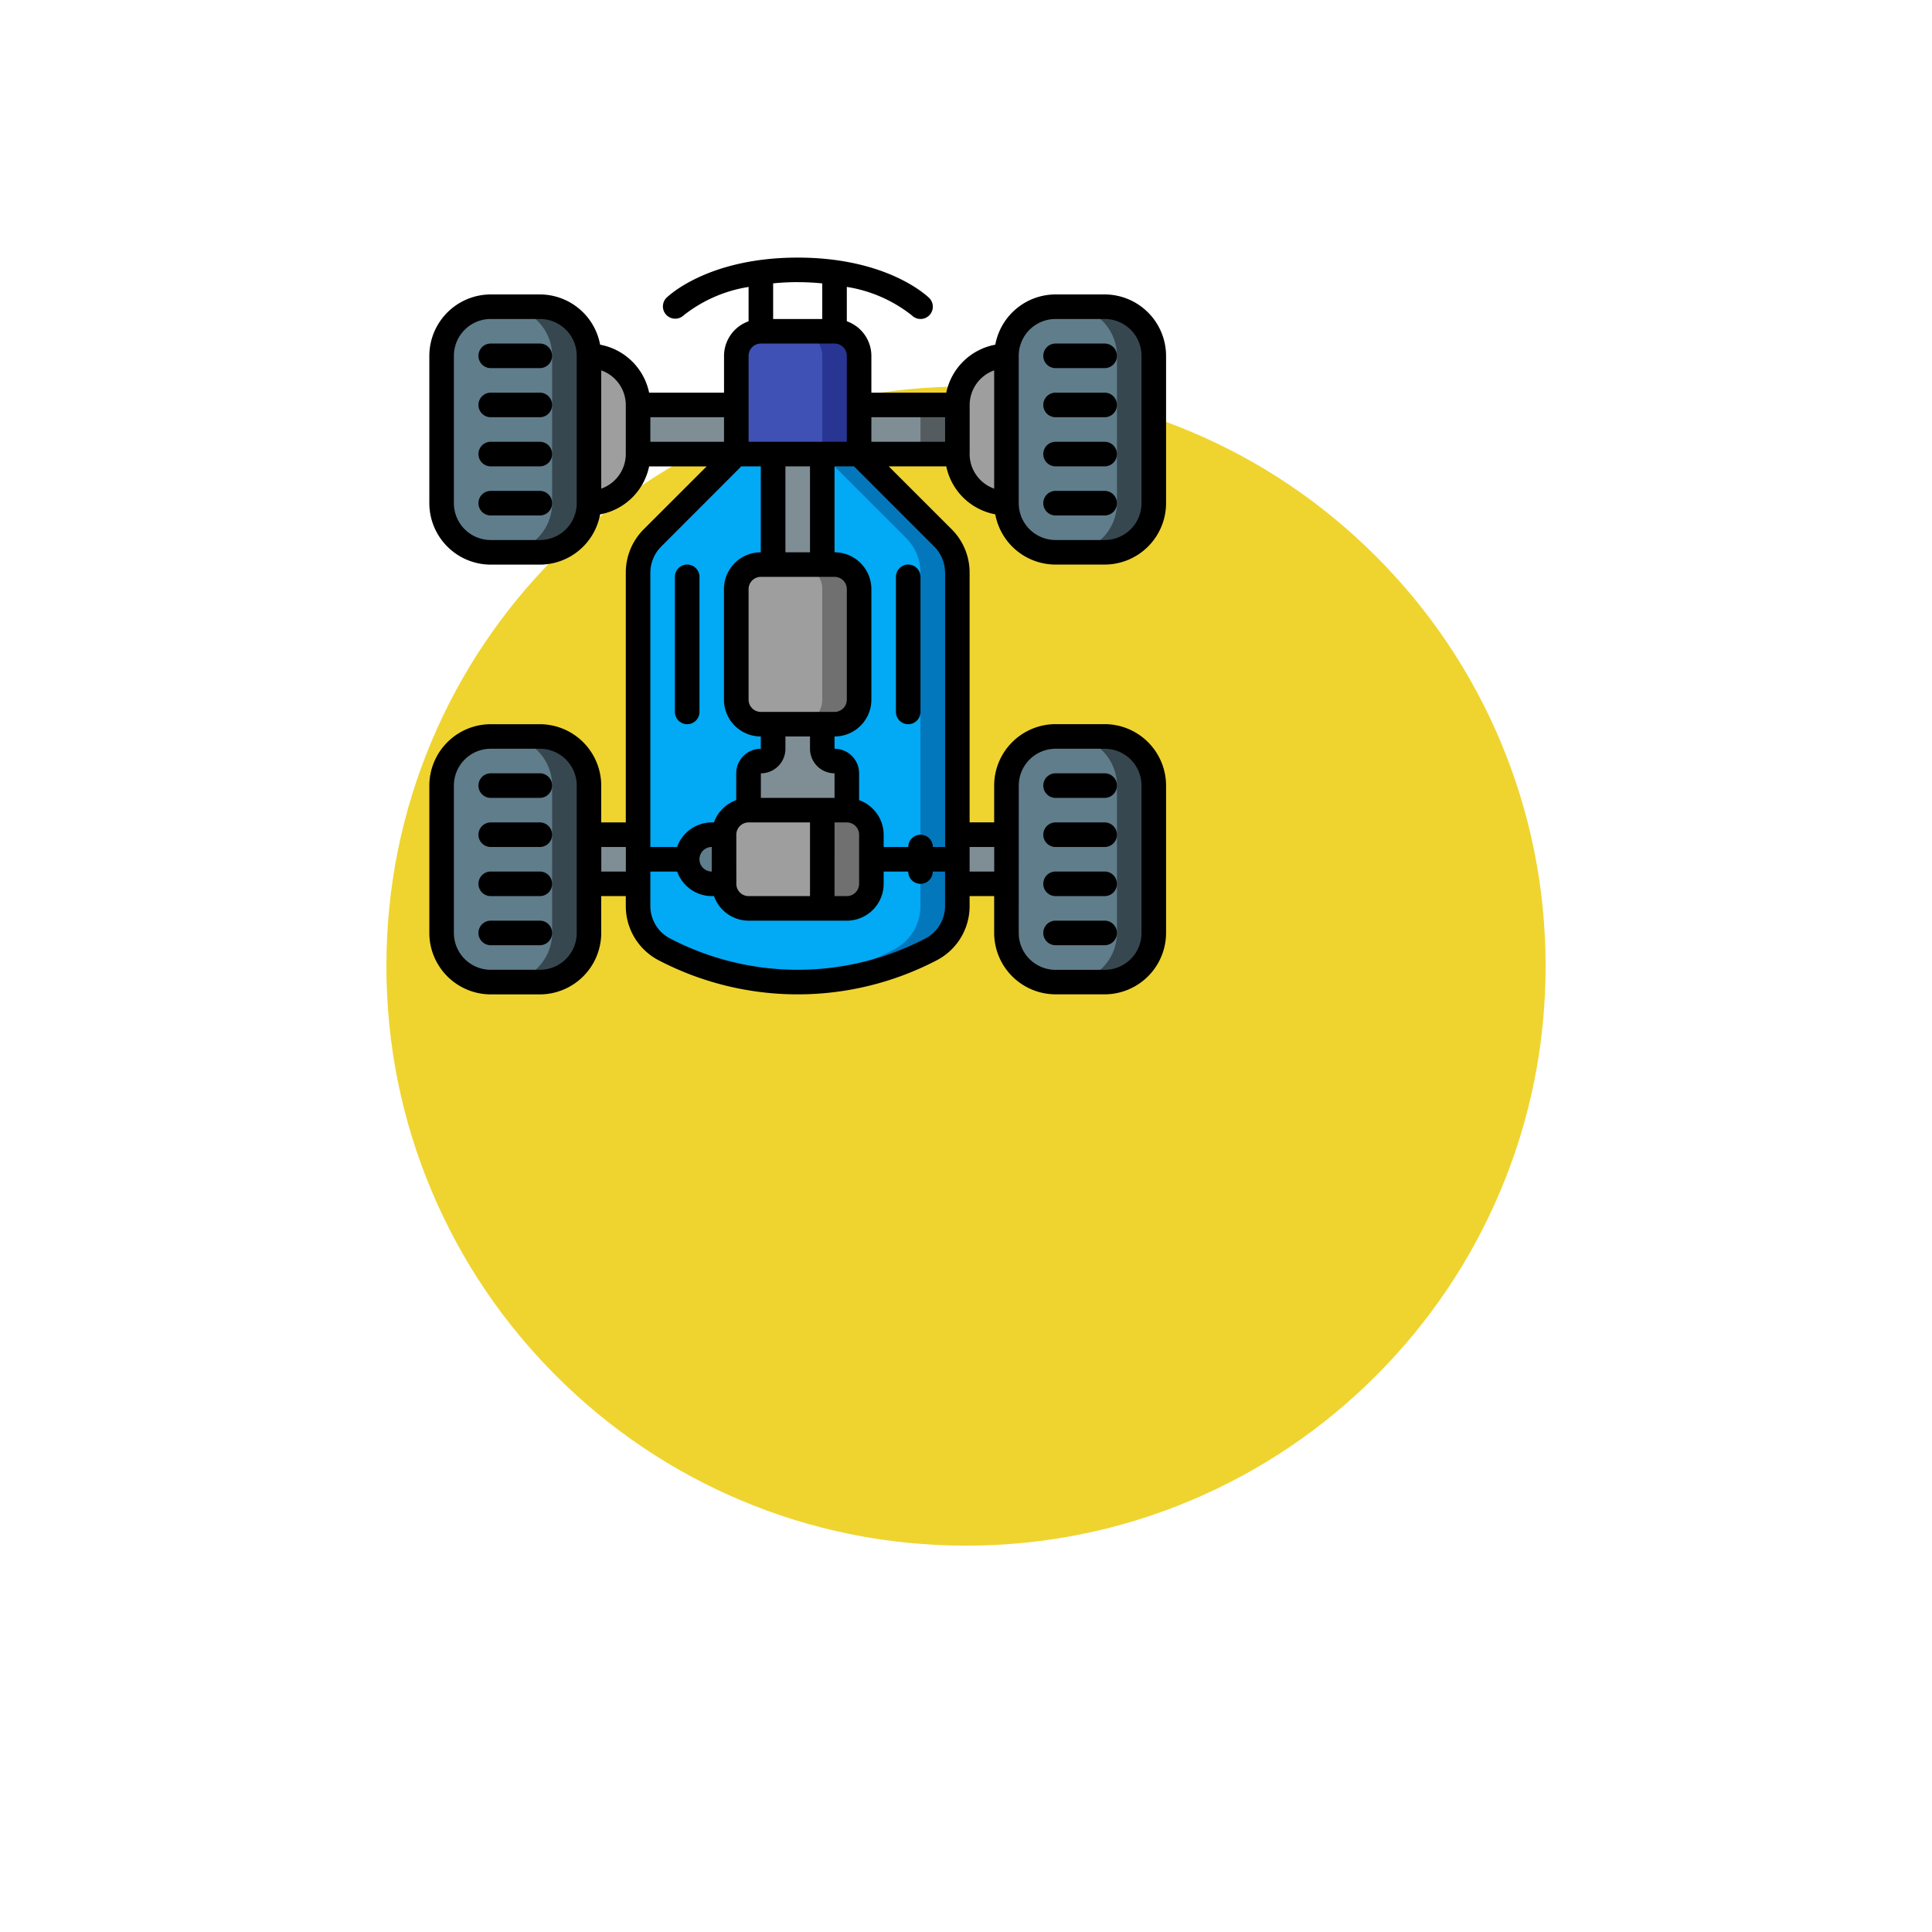 <svg xmlns="http://www.w3.org/2000/svg" xmlns:xlink="http://www.w3.org/1999/xlink" width="135" height="135" viewBox="0 0 135 135">
  <defs>
    <filter id="Trazado_899731" x="0" y="0" width="135" height="135" filterUnits="userSpaceOnUse">
      <feOffset dx="12" dy="24" input="SourceAlpha"/>
      <feGaussianBlur stdDeviation="8" result="blur"/>
      <feFlood flood-opacity="0.204"/>
      <feComposite operator="in" in2="blur"/>
      <feComposite in="SourceGraphic"/>
    </filter>
  </defs>
  <g id="Grupo_1110234" data-name="Grupo 1110234" transform="translate(-209.051 -1457)">
    <g id="Grupo_1109915" data-name="Grupo 1109915" transform="translate(-671.959 1065.323)">
      <g transform="matrix(1, 0, 0, 1, 881.01, 391.68)" filter="url(#Trazado_899731)">
        <g id="Trazado_899731-2" data-name="Trazado 899731" transform="translate(12)" fill="#efd42f">
          <path d="M 43.5 85.5 C 37.829 85.5 32.329 84.39 27.152 82.2 C 22.151 80.085 17.659 77.056 13.802 73.198 C 9.944 69.341 6.915 64.849 4.8 59.848 C 2.61 54.671 1.5 49.171 1.5 43.5 C 1.5 37.829 2.61 32.329 4.8 27.152 C 6.915 22.151 9.944 17.659 13.802 13.802 C 17.659 9.944 22.151 6.915 27.152 4.8 C 32.329 2.61 37.829 1.5 43.5 1.5 C 49.171 1.5 54.671 2.61 59.848 4.8 C 64.849 6.915 69.341 9.944 73.198 13.802 C 77.056 17.659 80.085 22.151 82.2 27.152 C 84.39 32.329 85.5 37.829 85.5 43.5 C 85.5 49.171 84.39 54.671 82.2 59.848 C 80.085 64.849 77.056 69.341 73.198 73.198 C 69.341 77.056 64.849 80.085 59.848 82.2 C 54.671 84.39 49.171 85.5 43.5 85.5 Z" stroke="none"/>
          <path d="M 43.5 3 C 38.031 3 32.728 4.07 27.736 6.181 C 22.914 8.221 18.583 11.142 14.862 14.862 C 11.142 18.583 8.221 22.914 6.181 27.736 C 4.07 32.728 3 38.031 3 43.5 C 3 48.969 4.07 54.272 6.181 59.264 C 8.221 64.086 11.142 68.417 14.862 72.138 C 18.583 75.858 22.914 78.779 27.736 80.819 C 32.728 82.93 38.031 84 43.5 84 C 48.969 84 54.272 82.93 59.264 80.819 C 64.086 78.779 68.417 75.858 72.138 72.138 C 75.858 68.417 78.779 64.086 80.819 59.264 C 82.93 54.272 84 48.969 84 43.5 C 84 38.031 82.93 32.728 80.819 27.736 C 78.779 22.914 75.858 18.583 72.138 14.862 C 68.417 11.142 64.086 8.221 59.264 6.181 C 54.272 4.07 48.969 3 43.5 3 M 43.5 0 C 67.524 0 87 19.476 87 43.5 C 87 67.524 67.524 87 43.5 87 C 19.476 87 0 67.524 0 43.5 C 0 19.476 19.476 0 43.5 0 Z" stroke="none" fill="#fff"/>
        </g>
      </g>
    </g>
    <g id="Page-1" transform="translate(239.051 1475)">
      <g id="_006---RC-Car-topless" data-name="006---RC-Car-topless">
        <path id="Shape" d="M32.444,16,38.3,21.858a3.432,3.432,0,0,1,1.006,2.427V47.574a3.414,3.414,0,0,1-1.795,3.018,20.149,20.149,0,0,1-18.718,0A3.414,3.414,0,0,1,17,47.574V24.286a3.432,3.432,0,0,1,1.006-2.427L23.864,16Z" transform="translate(-2.414 -2.272)" fill="#02a9f4"/>
        <path id="Shape-2" data-name="Shape" d="M39.935,21.858,34.077,16H31.5l5.858,5.858a3.432,3.432,0,0,1,1.006,2.427V47.574a3.414,3.414,0,0,1-1.795,3.018A19.935,19.935,0,0,1,28.5,52.849c.42.027.845.049,1.287.049a19.954,19.954,0,0,0,9.359-2.305,3.414,3.414,0,0,0,1.795-3.018V24.286A3.432,3.432,0,0,0,39.935,21.858Z" transform="translate(-4.047 -2.272)" fill="#0377bc"/>
        <rect id="Rectangle-path" width="10.296" height="17.16" rx="4" transform="translate(0.858 3.432)" fill="#607d8b"/>
        <path id="Shape-3" data-name="Shape" d="M8.574,4H6A3.432,3.432,0,0,1,9.432,7.432v10.3A3.432,3.432,0,0,1,6,21.16H8.574a3.432,3.432,0,0,0,3.432-3.432V7.432A3.432,3.432,0,0,0,8.574,4Z" transform="translate(-0.852 -0.568)" fill="#37474f"/>
        <path id="Shape-4" data-name="Shape" d="M13,18.3a3.432,3.432,0,0,0,3.432-3.432V11.432A3.432,3.432,0,0,0,13,8Z" transform="translate(-1.846 -1.136)" fill="#9e9e9e"/>
        <rect id="Rectangle-path-2" data-name="Rectangle-path" width="10.296" height="17.16" rx="4" transform="translate(50.622 20.592) rotate(180)" fill="#607d8b"/>
        <path id="Shape-5" data-name="Shape" d="M54.574,4H52a3.432,3.432,0,0,1,3.432,3.432v10.3A3.432,3.432,0,0,1,52,21.16h2.574a3.432,3.432,0,0,0,3.432-3.432V7.432A3.432,3.432,0,0,0,54.574,4Z" transform="translate(-7.384 -0.568)" fill="#37474f"/>
        <path id="Shape-6" data-name="Shape" d="M46.432,18.3A3.432,3.432,0,0,1,43,14.864V11.432A3.432,3.432,0,0,1,46.432,8Z" transform="translate(-6.106 -1.136)" fill="#9e9e9e"/>
        <rect id="Rectangle-path-3" data-name="Rectangle-path" width="10.296" height="17.16" rx="4" transform="translate(0.858 33.462)" fill="#607d8b"/>
        <path id="Shape-7" data-name="Shape" d="M8.574,39H6a3.432,3.432,0,0,1,3.432,3.432v10.3A3.432,3.432,0,0,1,6,56.16H8.574a3.432,3.432,0,0,0,3.432-3.432v-10.3A3.432,3.432,0,0,0,8.574,39Z" transform="translate(-0.852 -5.538)" fill="#37474f"/>
        <rect id="Rectangle-path-4" data-name="Rectangle-path" width="10.296" height="17.16" rx="4" transform="translate(50.622 50.622) rotate(180)" fill="#607d8b"/>
        <path id="Shape-8" data-name="Shape" d="M54.574,39H52a3.432,3.432,0,0,1,3.432,3.432v10.3A3.432,3.432,0,0,1,52,56.16h2.574a3.432,3.432,0,0,0,3.432-3.432v-10.3A3.432,3.432,0,0,0,54.574,39Z" transform="translate(-7.384 -5.538)" fill="#37474f"/>
        <path id="Rectangle-path-5" data-name="Rectangle-path" d="M17,12h6.864v3.432H17Z" transform="translate(-2.414 -1.704)" fill="#7f8e94"/>
        <path id="Rectangle-path-6" data-name="Rectangle-path" d="M35,12h6.864v3.432H35Z" transform="translate(-4.97 -1.704)" fill="#7f8e94"/>
        <path id="Rectangle-path-7" data-name="Rectangle-path" d="M40,12h2.574v3.432H40Z" transform="translate(-5.68 -1.704)" fill="#545c60"/>
        <path id="Shape-9" data-name="Shape" d="M43,47h3.432v3.432H43" transform="translate(-6.106 -6.674)" fill="#7f8e94"/>
        <path id="Shape-10" data-name="Shape" d="M16.432,50.432H13V47h3.432" transform="translate(-1.846 -6.674)" fill="#7f8e94"/>
        <path id="Shape-11" data-name="Shape" d="M26.716,6h5.148A1.716,1.716,0,0,1,33.58,7.716V14.58H25V7.716A1.716,1.716,0,0,1,26.716,6Z" transform="translate(-3.55 -0.852)" fill="#3f51b5"/>
        <path id="Shape-12" data-name="Shape" d="M32.574,6H30a1.716,1.716,0,0,1,1.716,1.716V14.58H34.29V7.716A1.716,1.716,0,0,0,32.574,6Z" transform="translate(-4.26 -0.852)" fill="#283593"/>
        <path id="Shape-13" data-name="Shape" d="M35.432,46.716v3.432a1.721,1.721,0,0,1-1.716,1.716H32V45h1.716A1.721,1.721,0,0,1,35.432,46.716Z" transform="translate(-4.544 -6.39)" fill="#707070"/>
        <path id="Shape-14" data-name="Shape" d="M30.864,45v6.864H25.716A1.721,1.721,0,0,1,24,50.148V46.716A1.721,1.721,0,0,1,25.716,45Z" transform="translate(-3.408 -6.39)" fill="#9e9e9e"/>
        <path id="Shape-15" data-name="Shape" d="M22.716,47h.858v3.432h-.858a1.716,1.716,0,0,1,0-3.432Z" transform="translate(-2.982 -6.674)" fill="#607d8b"/>
        <path id="Rectangle-path-8" data-name="Rectangle-path" d="M28,16h3.432v7.722H28Z" transform="translate(-3.976 -2.272)" fill="#7f8e94"/>
        <rect id="Rectangle-path-9" data-name="Rectangle-path" width="8.58" height="11.154" rx="2" transform="translate(21.45 21.45)" fill="#9e9e9e"/>
        <path id="Shape-16" data-name="Shape" d="M32.574,25H30a1.716,1.716,0,0,1,1.716,1.716v7.722A1.716,1.716,0,0,1,30,36.154h2.574a1.716,1.716,0,0,0,1.716-1.716V26.716A1.716,1.716,0,0,0,32.574,25Z" transform="translate(-4.26 -3.55)" fill="#707070"/>
        <path id="Shape-17" data-name="Shape" d="M32.864,44.006V41.432a.858.858,0,0,0-.858-.858.858.858,0,0,1-.858-.858V38H27.716v1.716a.858.858,0,0,1-.858.858.858.858,0,0,0-.858.858v2.574Z" transform="translate(-3.692 -5.396)" fill="#7f8e94"/>
        <g id="Grupo_1110071" data-name="Grupo 1110071">
          <path id="Shape-18" data-name="Shape" d="M8.29,7H4.858a.858.858,0,0,0,0,1.716H8.29A.858.858,0,0,0,8.29,7Z" transform="translate(-0.568 -0.994)"/>
          <path id="Shape-19" data-name="Shape" d="M8.29,11H4.858a.858.858,0,0,0,0,1.716H8.29A.858.858,0,0,0,8.29,11Z" transform="translate(-0.568 -1.562)"/>
          <path id="Shape-20" data-name="Shape" d="M8.29,15H4.858a.858.858,0,1,0,0,1.716H8.29A.858.858,0,0,0,8.29,15Z" transform="translate(-0.568 -2.13)"/>
          <path id="Shape-21" data-name="Shape" d="M8.29,19H4.858a.858.858,0,0,0,0,1.716H8.29A.858.858,0,0,0,8.29,19Z" transform="translate(-0.568 -2.698)"/>
          <path id="Shape-22" data-name="Shape" d="M47.19,2.574H43.758a4.29,4.29,0,0,0-4.211,3.511,4.3,4.3,0,0,0-3.425,3.353H30.888V6.864a2.574,2.574,0,0,0-1.716-2.416v-2.4a9.771,9.771,0,0,1,4.547,1.992.858.858,0,0,0,1.21-1.217C34.81,2.71,32.029,0,25.74,0s-9.071,2.71-9.187,2.825A.858.858,0,0,0,17.76,4.043,9.773,9.773,0,0,1,22.308,2.05v2.4a2.574,2.574,0,0,0-1.716,2.412V9.438H15.358a4.3,4.3,0,0,0-3.424-3.353A4.29,4.29,0,0,0,7.722,2.574H4.29A4.3,4.3,0,0,0,0,6.864v10.3a4.3,4.3,0,0,0,4.29,4.29H7.722a4.29,4.29,0,0,0,4.211-3.511,4.3,4.3,0,0,0,3.425-3.353h4.021L14.986,18.98a4.263,4.263,0,0,0-1.258,3.033V39.468H12.012V36.894a4.3,4.3,0,0,0-4.29-4.29H4.29A4.3,4.3,0,0,0,0,36.894v10.3a4.3,4.3,0,0,0,4.29,4.29H7.722a4.3,4.3,0,0,0,4.29-4.29V44.616h1.716V45.3a4.265,4.265,0,0,0,2.248,3.775,21.01,21.01,0,0,0,19.528,0A4.265,4.265,0,0,0,37.752,45.3v-.686h1.716V47.19a4.3,4.3,0,0,0,4.29,4.29H47.19a4.3,4.3,0,0,0,4.29-4.29v-10.3a4.3,4.3,0,0,0-4.29-4.29H43.758a4.3,4.3,0,0,0-4.29,4.29v2.574H37.752V22.013a4.263,4.263,0,0,0-1.257-3.033L32.1,14.586h4.021a4.3,4.3,0,0,0,3.424,3.353,4.29,4.29,0,0,0,4.212,3.511H47.19a4.3,4.3,0,0,0,4.29-4.29V6.864A4.3,4.3,0,0,0,47.19,2.574ZM10.3,17.16a2.574,2.574,0,0,1-2.574,2.574H4.29A2.574,2.574,0,0,1,1.716,17.16V6.864A2.574,2.574,0,0,1,4.29,4.29H7.722A2.574,2.574,0,0,1,10.3,6.864Zm25.74-6.006V12.87H30.888V11.154ZM25.74,1.716a17.044,17.044,0,0,1,1.716.086V4.29H24.024V1.8a17.044,17.044,0,0,1,1.716-.086ZM22.308,6.864a.858.858,0,0,1,.858-.858h5.148a.858.858,0,0,1,.858.858V12.87H22.308Zm6.006,29.172v1.716H23.166V36.036a1.716,1.716,0,0,0,1.716-1.716v-.858H26.6v.858A1.716,1.716,0,0,0,28.314,36.036Zm-6.864,4.29a.858.858,0,0,1,.858-.858H26.6v5.148h-4.29a.858.858,0,0,1-.858-.858Zm6.864-.858h.858a.858.858,0,0,1,.858.858v3.432a.858.858,0,0,1-.858.858h-.858Zm-5.148-7.722a.858.858,0,0,1-.858-.858V23.166a.858.858,0,0,1,.858-.858h5.148a.858.858,0,0,1,.858.858v7.722a.858.858,0,0,1-.858.858ZM26.6,20.592H24.882V14.586H26.6ZM12.012,16.144V7.88A2.574,2.574,0,0,1,13.728,10.3v3.432A2.574,2.574,0,0,1,12.012,16.144Zm3.432-4.99h5.148V12.87H15.444Zm.754,9.04L21.8,14.586h1.361v6.006a2.574,2.574,0,0,0-2.574,2.574v7.722a2.574,2.574,0,0,0,2.574,2.574v.858a1.716,1.716,0,0,0-1.716,1.716v1.874a2.574,2.574,0,0,0-1.558,1.558h-.158a2.574,2.574,0,0,0-2.416,1.716H15.444V22.013A2.589,2.589,0,0,1,16.2,20.194Zm2.678,21.848a.858.858,0,0,1,.858-.858V42.9A.858.858,0,0,1,18.876,42.042ZM10.3,47.19a2.574,2.574,0,0,1-2.574,2.574H4.29A2.574,2.574,0,0,1,1.716,47.19v-10.3A2.574,2.574,0,0,1,4.29,34.32H7.722A2.574,2.574,0,0,1,10.3,36.894Zm1.716-4.29V41.184h1.716V42.9Zm22.683,4.66a19.293,19.293,0,0,1-17.91,0A2.553,2.553,0,0,1,15.444,45.3V42.9h1.874a2.574,2.574,0,0,0,2.416,1.716h.158a2.574,2.574,0,0,0,2.416,1.716h6.864a2.574,2.574,0,0,0,2.574-2.574V42.9h1.716a.858.858,0,1,0,1.716,0h.858v2.4A2.553,2.553,0,0,1,34.695,47.559Zm6.489-10.666a2.574,2.574,0,0,1,2.574-2.574H47.19a2.574,2.574,0,0,1,2.574,2.574v10.3a2.574,2.574,0,0,1-2.574,2.574H43.758a2.574,2.574,0,0,1-2.574-2.574Zm-1.716,4.29V42.9H37.752V41.184Zm-3.432-19.17v19.17h-.858a.858.858,0,1,0-1.716,0H31.746v-.858a2.574,2.574,0,0,0-1.716-2.416V36.036a1.716,1.716,0,0,0-1.716-1.716v-.858a2.574,2.574,0,0,0,2.574-2.574V23.166a2.574,2.574,0,0,0-2.574-2.574V14.586h1.361l5.607,5.608A2.589,2.589,0,0,1,36.036,22.013Zm1.716-8.286V10.3A2.574,2.574,0,0,1,39.468,7.88v8.264A2.574,2.574,0,0,1,37.752,13.728ZM49.764,17.16a2.574,2.574,0,0,1-2.574,2.574H43.758a2.574,2.574,0,0,1-2.574-2.574V6.864A2.574,2.574,0,0,1,43.758,4.29H47.19a2.574,2.574,0,0,1,2.574,2.574Z"/>
          <path id="Shape-23" data-name="Shape" d="M54.29,7H50.858a.858.858,0,1,0,0,1.716H54.29A.858.858,0,0,0,54.29,7Z" transform="translate(-7.1 -0.994)"/>
          <path id="Shape-24" data-name="Shape" d="M54.29,11H50.858a.858.858,0,1,0,0,1.716H54.29a.858.858,0,0,0,0-1.716Z" transform="translate(-7.1 -1.562)"/>
          <path id="Shape-25" data-name="Shape" d="M54.29,15H50.858a.858.858,0,1,0,0,1.716H54.29a.858.858,0,0,0,0-1.716Z" transform="translate(-7.1 -2.13)"/>
          <path id="Shape-26" data-name="Shape" d="M54.29,19H50.858a.858.858,0,1,0,0,1.716H54.29a.858.858,0,0,0,0-1.716Z" transform="translate(-7.1 -2.698)"/>
          <path id="Shape-27" data-name="Shape" d="M8.29,42H4.858a.858.858,0,1,0,0,1.716H8.29A.858.858,0,1,0,8.29,42Z" transform="translate(-0.568 -5.964)"/>
          <path id="Shape-28" data-name="Shape" d="M8.29,46H4.858a.858.858,0,0,0,0,1.716H8.29A.858.858,0,0,0,8.29,46Z" transform="translate(-0.568 -6.532)"/>
          <path id="Shape-29" data-name="Shape" d="M8.29,50H4.858a.858.858,0,0,0,0,1.716H8.29A.858.858,0,0,0,8.29,50Z" transform="translate(-0.568 -7.1)"/>
          <path id="Shape-30" data-name="Shape" d="M8.29,54H4.858a.858.858,0,1,0,0,1.716H8.29A.858.858,0,1,0,8.29,54Z" transform="translate(-0.568 -7.668)"/>
          <path id="Shape-31" data-name="Shape" d="M50.858,43.716H54.29a.858.858,0,0,0,0-1.716H50.858a.858.858,0,1,0,0,1.716Z" transform="translate(-7.1 -5.964)"/>
          <path id="Shape-32" data-name="Shape" d="M50.858,47.716H54.29a.858.858,0,0,0,0-1.716H50.858a.858.858,0,1,0,0,1.716Z" transform="translate(-7.1 -6.532)"/>
          <path id="Shape-33" data-name="Shape" d="M50.858,51.716H54.29a.858.858,0,0,0,0-1.716H50.858a.858.858,0,1,0,0,1.716Z" transform="translate(-7.1 -7.1)"/>
          <path id="Shape-34" data-name="Shape" d="M50.858,55.716H54.29a.858.858,0,0,0,0-1.716H50.858a.858.858,0,1,0,0,1.716Z" transform="translate(-7.1 -7.668)"/>
          <path id="Shape-35" data-name="Shape" d="M20.858,36.154a.858.858,0,0,0,.858-.858V25.858a.858.858,0,1,0-1.716,0V35.3A.858.858,0,0,0,20.858,36.154Z" transform="translate(-2.84 -3.55)"/>
          <path id="Shape-36" data-name="Shape" d="M38.858,36.154a.858.858,0,0,0,.858-.858V25.858a.858.858,0,1,0-1.716,0V35.3A.858.858,0,0,0,38.858,36.154Z" transform="translate(-5.396 -3.55)"/>
        </g>
      </g>
    </g>
  </g>
</svg>
